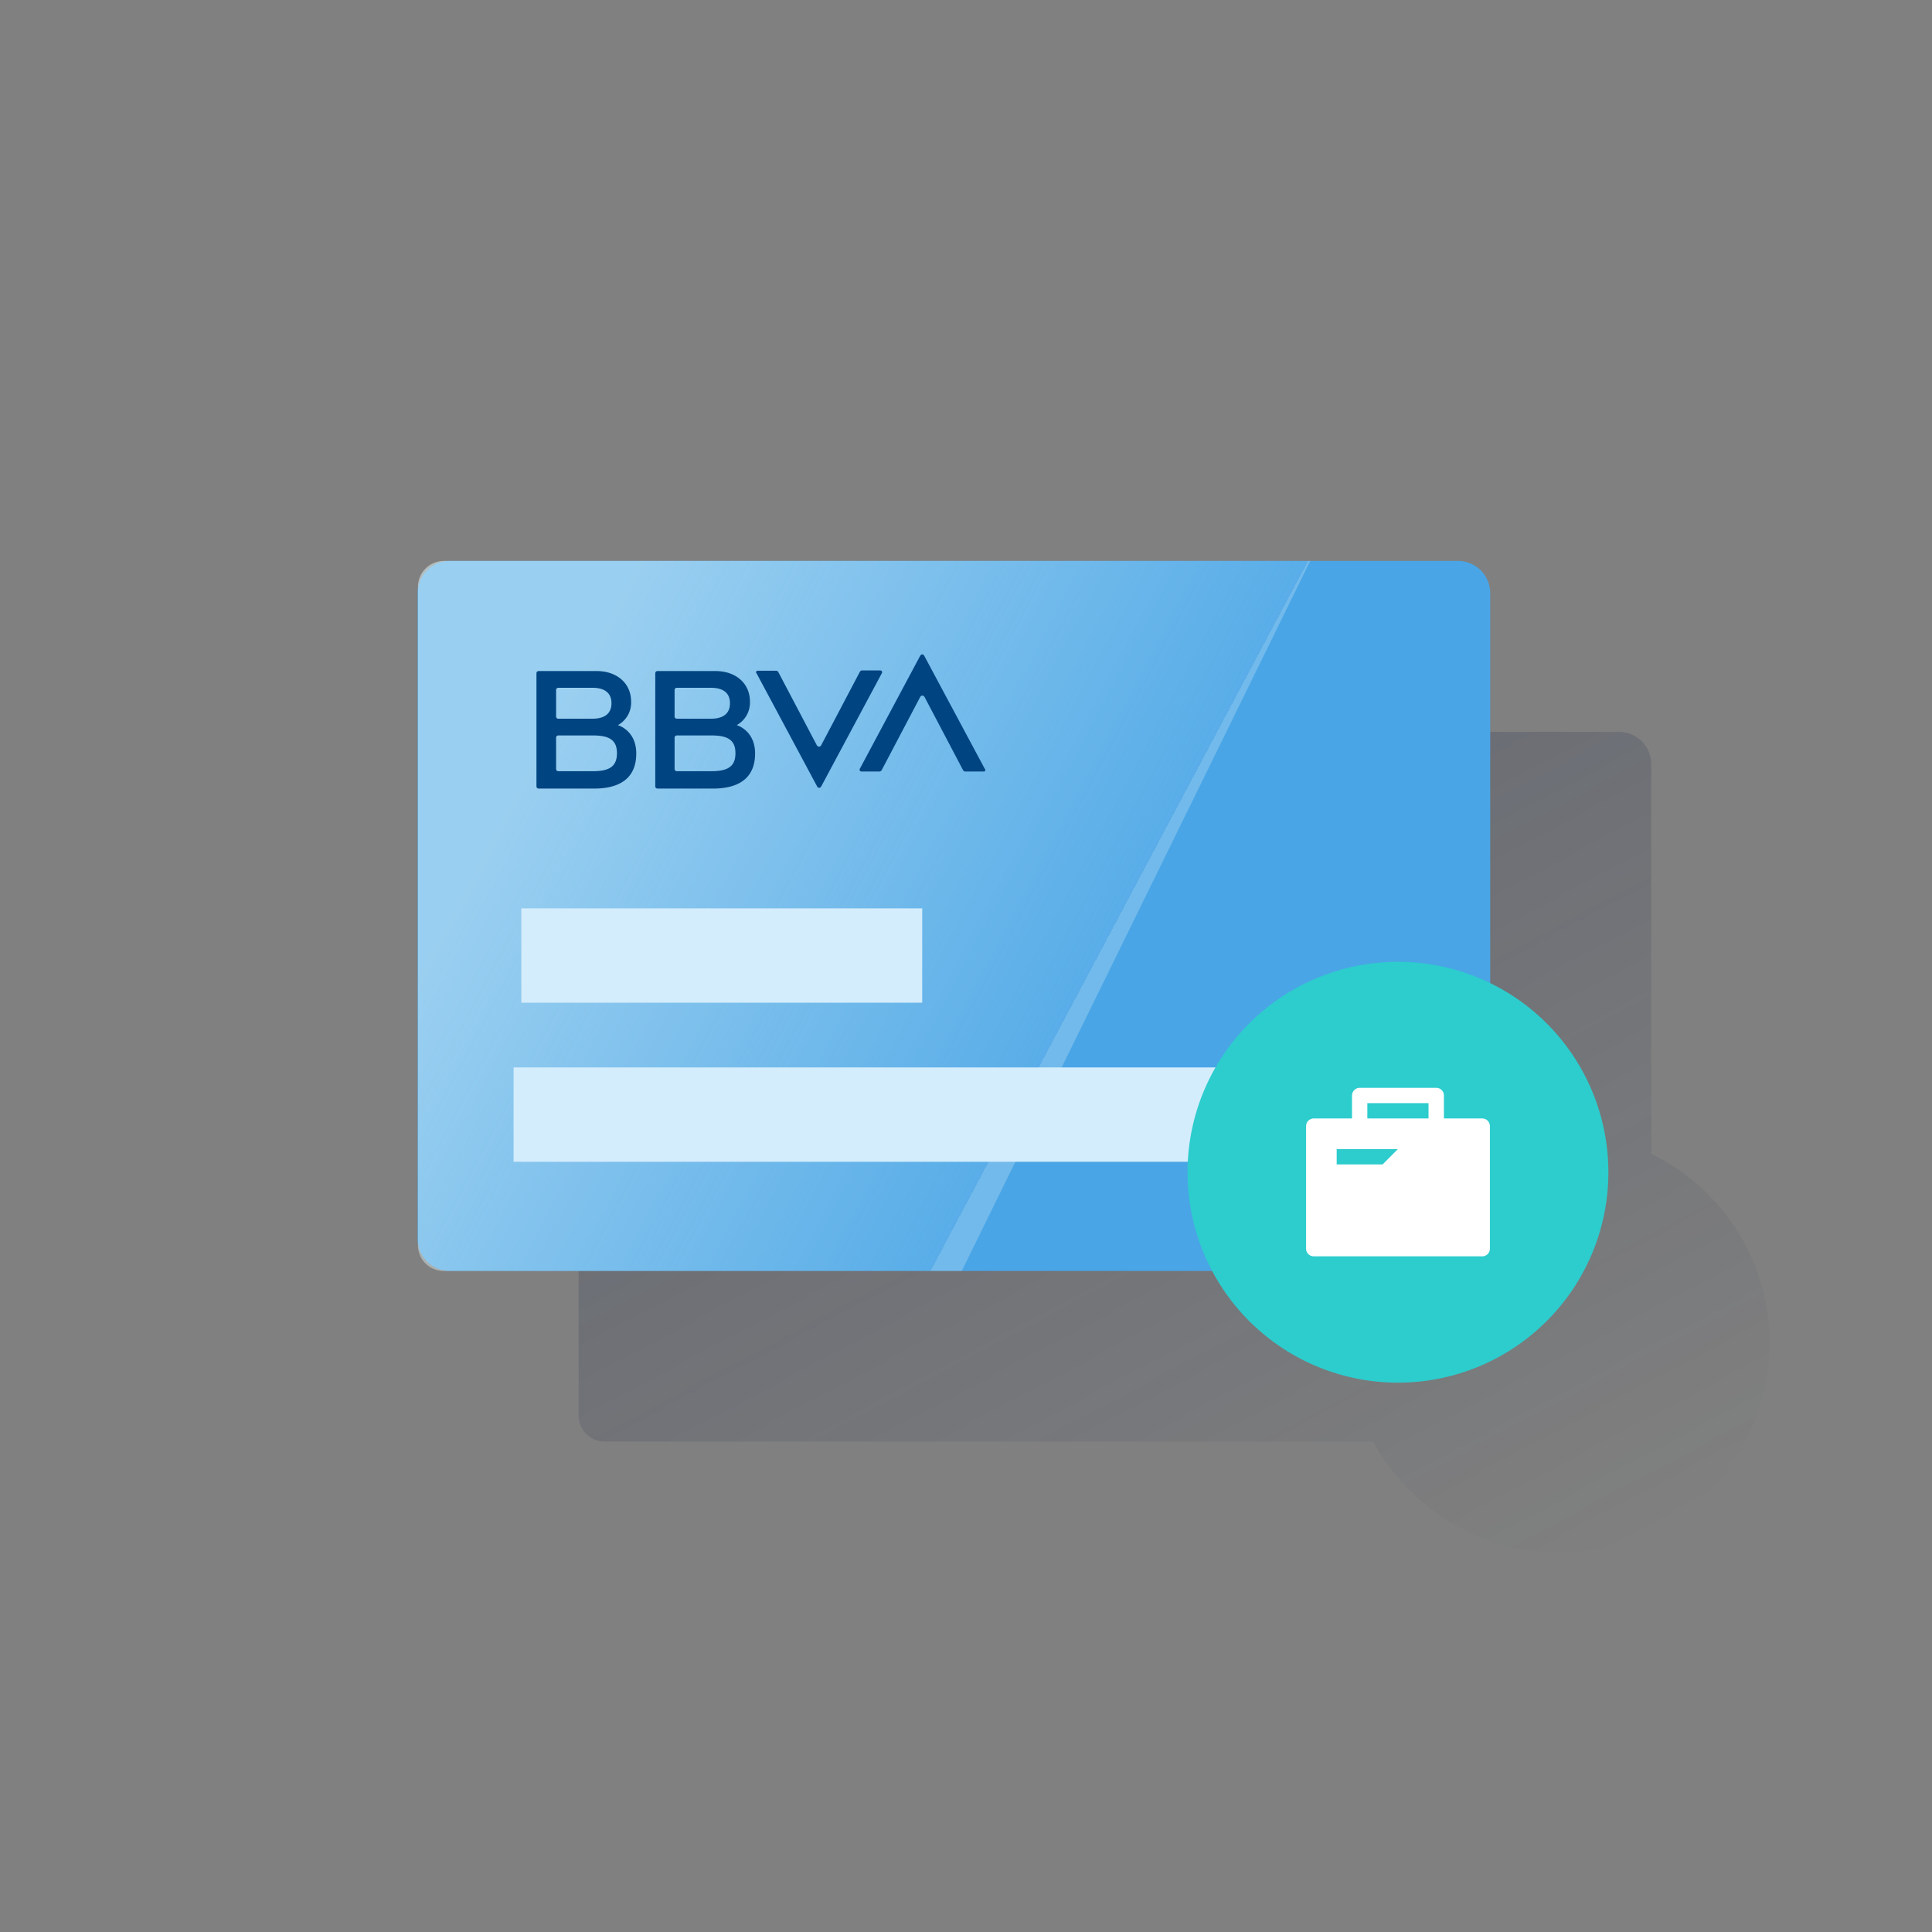 <svg id="Capa_1" data-name="Capa 1" xmlns="http://www.w3.org/2000/svg" xmlns:xlink="http://www.w3.org/1999/xlink" viewBox="0 0 600 600"><rect x="0" y="0" width="600" height="600" fill="#808080" stroke="none"/><defs><style>.cls-1{fill:url(#Degradado_sin_nombre_10);}.cls-2{fill:#49a5e6;}.cls-3,.cls-7{fill-rule:evenodd;}.cls-3{opacity:0.5;isolation:isolate;fill:url(#Degradado_sin_nombre_9);}.cls-4{fill:#d4edfc;}.cls-5{fill:#004481;}.cls-6{fill:#2dcccd;}.cls-7{fill:#fff;}</style><linearGradient id="Degradado_sin_nombre_10" x1="264.89" y1="665.22" x2="439.96" y2="994.48" gradientTransform="translate(0 -480)" gradientUnits="userSpaceOnUse"><stop offset="0" stop-color="#192647"/><stop offset="0" stop-color="#192647" stop-opacity="0.3"/><stop offset="1" stop-color="#192647" stop-opacity="0"/></linearGradient><linearGradient id="Degradado_sin_nombre_9" x1="169.07" y1="710.08" x2="330.82" y2="796.08" gradientTransform="translate(0 -480)" gradientUnits="userSpaceOnUse"><stop offset="0" stop-color="#eaf9fa"/><stop offset="1" stop-color="#eaf9fa" stop-opacity="0.2"/><stop offset="1" stop-color="#eaf9fa" stop-opacity="0.5"/></linearGradient></defs><title>API_MARKET</title><path class="cls-1" d="M514.9,359.4h0c-.6-.3-1.3-.7-1.9-1l-.2-.1v-121a10,10,0,0,0-10-10h-315a8.07,8.07,0,0,0-8.1,8.1h0V439.6a8.07,8.07,0,0,0,8.1,8.1H426.5l.5,1,.9,1.5c.2.3.3.6.5.9.4.7.9,1.4,1.3,2a8.65,8.65,0,0,0,.7,1c.2.3.6.8.9,1.2a8.74,8.74,0,0,0,.8,1c.5.6.9,1.2,1.4,1.8a9,9,0,0,0,.9,1l.8,1,1,1.1.9.9,1.8,1.8.8.8,1.2,1.1a5.72,5.72,0,0,0,.8.7c.7.6,1.5,1.2,2.2,1.8l.7.5,1.4,1,.7.5c1,.7,1.9,1.3,2.9,1.9l.3.2,1.5.9.8.5a10.93,10.93,0,0,0,1.5.8h0a65.22,65.22,0,1,0,61.2-115.2Z"/><path class="cls-2" d="M139.7,174.2H452.8a10,10,0,0,1,10,10V384.7a10,10,0,0,1-10,10H139.7a10,10,0,0,1-10-10V184.2A10,10,0,0,1,139.7,174.2Z"/><path class="cls-3" d="M137.8,394.7H298.7L406.9,174.2h-269a8.07,8.07,0,0,0-8.1,8.1h0V386.5A7.94,7.94,0,0,0,137.8,394.7Z"/><rect class="cls-4" x="161.9" y="282.1" width="124.5" height="29.3"/><rect class="cls-4" x="159.5" y="331.5" width="271.8" height="29.3"/><path class="cls-5" d="M267,208.7l-12,22.8a.78.78,0,0,1-1,.3l-.3-.3-12-22.8a.82.82,0,0,0-.6-.4h-5.8a.47.47,0,0,0-.5.5c0,.1,0,.2.1.2l18.9,35.3a.69.69,0,0,0,.9.3l.3-.3L273.9,209a.57.57,0,0,0-.2-.7c-.1,0-.2-.1-.3-.1h-5.8a1,1,0,0,0-.6.5"/><path class="cls-5" d="M273.8,239.2l12-22.8a.78.78,0,0,1,1-.3l.3.3,12,22.8a.82.82,0,0,0,.6.4h5.8a.47.47,0,0,0,.5-.5c0-.1,0-.2-.1-.2L287,203.6a.69.69,0,0,0-.9-.3l-.3.3L267,238.8a.57.57,0,0,0,.2.7c.1,0,.1.1.2.1h5.8a.92.92,0,0,0,.6-.4"/><path class="cls-5" d="M184.2,239.5H173.4a.68.68,0,0,1-.7-.7h0v-9.7a.68.68,0,0,1,.7-.7h10.8c5.1,0,7.4,1.5,7.4,5.5s-2.2,5.6-7.4,5.6m-10.8-25.9H184c3.9,0,5.9,1.7,5.9,4.8s-2,4.8-5.9,4.8H173.4a.68.68,0,0,1-.7-.7h0v-8.2a.68.68,0,0,1,.7-.7h0m18.5,11.6a8,8,0,0,0,4.1-7.3c0-5.7-4.4-9.5-10.7-9.5h-18a.68.68,0,0,0-.7.7h0v35.1a.68.68,0,0,0,.7.7h17.2c8.6,0,13.1-3.7,13.1-10.9s-5.7-8.8-5.7-8.8"/><path class="cls-5" d="M221,239.5H210.2a.68.68,0,0,1-.7-.7v-9.7a.68.68,0,0,1,.7-.7H221c5.1,0,7.4,1.5,7.4,5.5s-2.2,5.6-7.4,5.6m-10.8-25.9h10.6c3.9,0,5.9,1.7,5.9,4.8s-2,4.8-5.9,4.8H210.2a.68.68,0,0,1-.7-.7v-8.2a.68.68,0,0,1,.7-.7h0m18.6,11.6a8,8,0,0,0,4.1-7.3c0-5.7-4.4-9.5-10.7-9.5h-18a.68.68,0,0,0-.7.7h0v35.1a.68.68,0,0,0,.7.7h17.2c8.6,0,13.1-3.7,13.1-10.9s-5.7-8.8-5.7-8.8"/><path class="cls-6" d="M499.5,364a65.35,65.35,0,1,1-65.4-65.3h0A65.34,65.34,0,0,1,499.5,364"/><path class="cls-7" d="M460.31,347.35H448.42v-7.13a2.37,2.37,0,0,0-2.38-2.38H422.26a2.39,2.39,0,0,0-2.38,2.38v7.13H408a2.37,2.37,0,0,0-2.38,2.36V387.8a2.36,2.36,0,0,0,2.38,2.36h52.32a2.36,2.36,0,0,0,2.38-2.36V349.71A2.37,2.37,0,0,0,460.31,347.35Zm-30.92,14.27H415.12v-4.76h19Zm-4.75-14.27h19v-4.76h-19Z"/></svg>